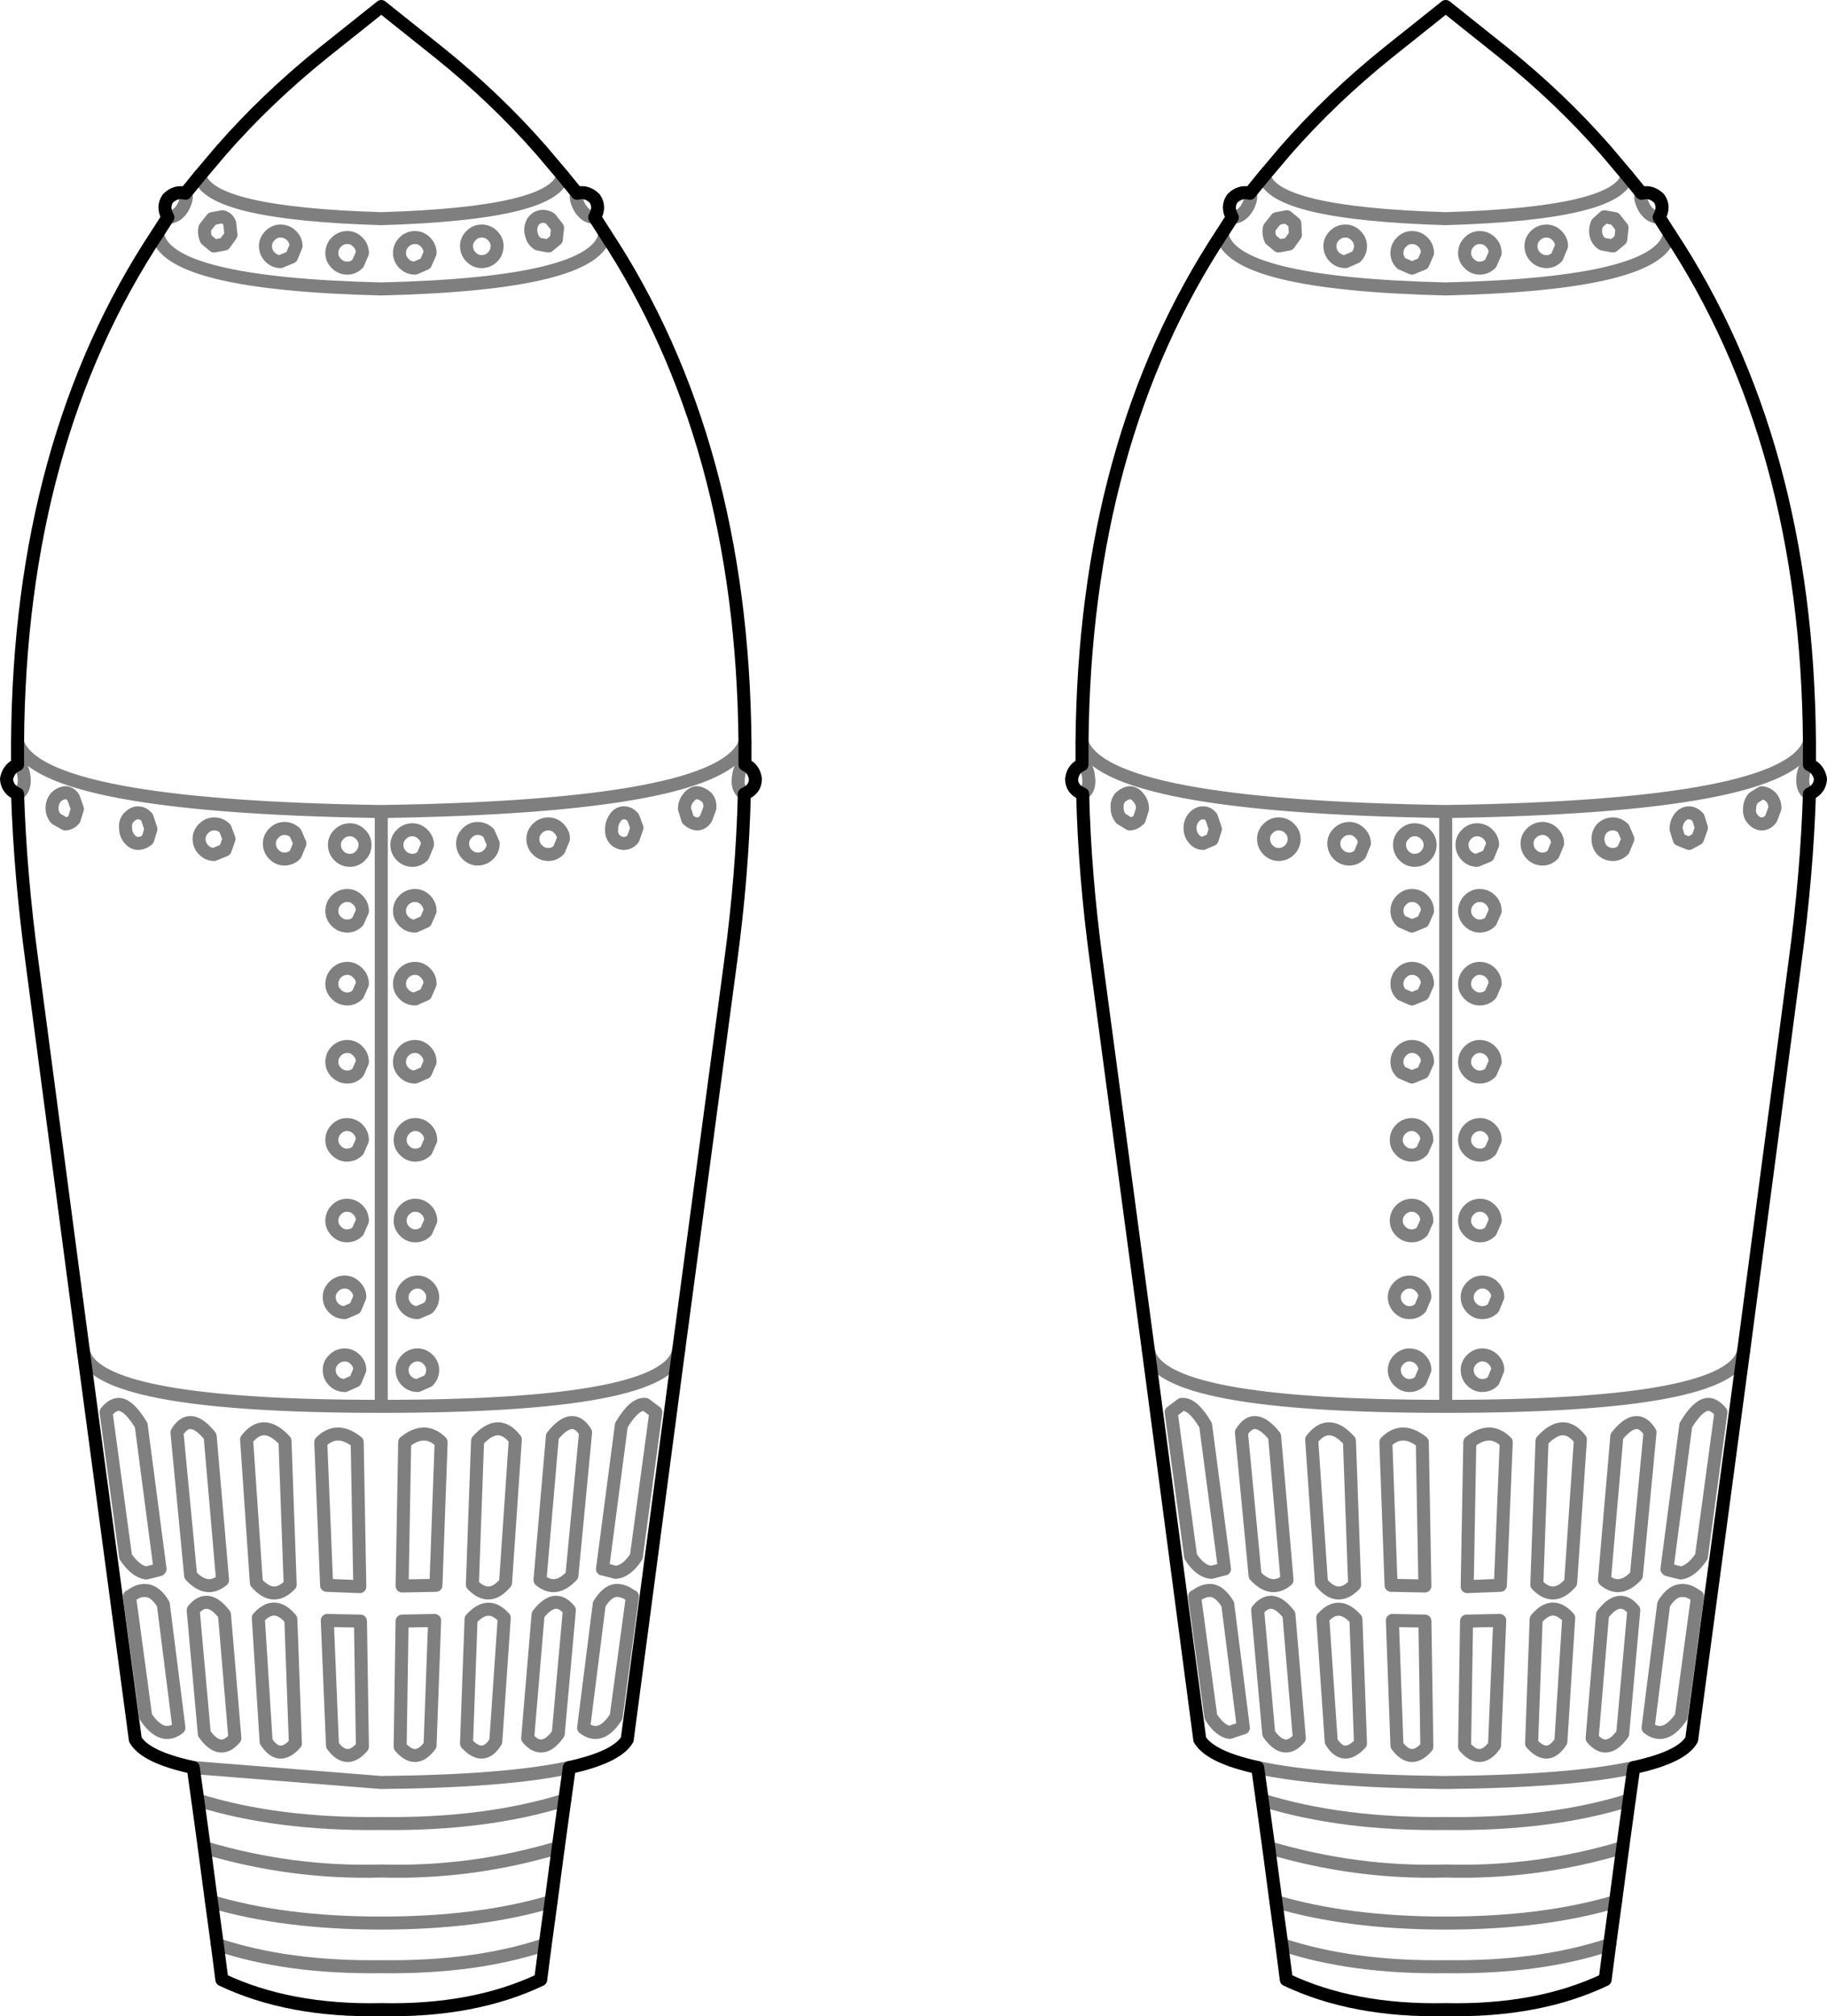 <?xml version="1.0" encoding="UTF-8" standalone="no"?>
<svg xmlns:xlink="http://www.w3.org/1999/xlink" height="154.9px" width="140.4px" xmlns="http://www.w3.org/2000/svg">
  <g transform="matrix(1.0, 0.0, 0.0, 1.0, -329.7, -172.15)">
    <path d="M342.6 188.85 L341.8 190.1 M376.2 190.1 L375.4 188.85 M374.05 187.0 L372.95 185.65 M345.05 185.65 L343.95 187.0 Q343.2 186.8 342.6 187.4 342.15 188.05 342.6 188.85 M345.05 185.65 L346.7 183.7 Q350.2 179.7 354.55 176.2 L359.0 172.65 363.45 176.2 Q367.8 179.7 371.3 183.7 L372.95 185.65 M374.05 187.0 Q374.8 186.8 375.4 187.4 375.85 188.05 375.4 188.85 M425.75 187.0 Q425.0 186.8 424.4 187.4 423.95 188.05 424.4 188.85 M425.75 187.0 L426.85 185.65 428.5 183.7 Q432.0 179.7 436.35 176.2 L440.8 172.65 445.25 176.2 Q449.6 179.7 453.1 183.7 L454.75 185.65 455.85 187.0 Q456.6 186.8 457.2 187.4 457.65 188.05 457.2 188.85 L458.0 190.1 Q468.6 206.1 468.75 229.2 L468.75 230.9 Q469.45 231.2 469.6 232.0 469.55 232.8 468.75 233.15 468.55 239.35 467.65 246.0 L463.7 275.9 459.7 305.8 Q458.95 307.15 455.25 307.95 L454.9 310.45 454.4 314.1 453.85 318.25 453.4 321.55 453.05 324.25 Q447.9 326.7 440.8 326.55 433.7 326.7 428.55 324.25 L428.2 321.55 427.75 318.25 427.2 314.1 426.7 310.45 426.35 307.95 Q422.7 307.15 421.9 305.8 L417.95 275.9 413.95 246.0 Q413.05 239.35 412.9 233.15 412.05 232.8 412.05 232.0 412.15 231.2 412.85 230.9 L412.85 229.2 Q413.05 206.1 423.6 190.1 L424.4 188.85 M386.9 233.15 Q387.75 232.8 387.75 232.0 387.65 231.2 386.95 230.9 L386.95 229.2 M381.85 275.9 L385.85 246.0 Q386.75 239.35 386.9 233.15 M331.05 230.9 Q330.35 231.2 330.2 232.0 330.25 232.8 331.05 233.15 331.25 239.35 332.15 246.0 L336.1 275.9 M331.05 230.9 L331.05 229.2 Q331.2 206.1 341.8 190.1 M381.85 275.9 L377.9 305.8 Q377.1 307.15 373.45 307.95 L373.1 310.45 372.6 314.1 372.05 318.25 371.6 321.55 371.25 324.25 Q366.1 326.7 359.0 326.55 351.9 326.7 346.75 324.25 L346.4 321.55 345.95 318.25 345.4 314.1 344.9 310.45 344.55 307.95 Q340.85 307.15 340.1 305.8 L336.1 275.9 M376.2 190.1 Q386.75 206.1 386.95 229.2" fill="none" stroke="#000000" stroke-linecap="round" stroke-linejoin="round" stroke-width="1.0"/>
    <path d="M343.95 187.0 Q344.15 187.35 343.75 188.1 343.3 188.85 342.6 188.85 M341.8 190.1 Q342.4 193.95 359.0 194.35 375.6 193.95 376.2 190.1 M375.4 188.85 Q374.7 188.85 374.25 188.1 373.85 187.35 374.05 187.0 M372.95 185.65 Q372.3 188.55 359.0 188.95 345.7 188.55 345.05 185.65 M352.45 191.05 L352.1 191.9 351.25 192.25 Q350.8 192.25 350.45 191.9 350.1 191.55 350.1 191.05 350.1 190.6 350.45 190.25 350.8 189.9 351.25 189.9 351.75 189.9 352.1 190.25 352.45 190.6 352.45 191.05 M347.35 189.3 L347.45 190.2 346.95 190.9 346.15 191.05 345.55 190.55 Q345.35 190.1 345.45 189.65 L346.0 188.95 346.8 188.8 Q347.2 188.9 347.35 189.3 M362.4 190.75 Q362.05 190.4 361.6 190.4 361.1 190.4 360.75 190.75 360.4 191.1 360.4 191.6 360.4 192.05 360.75 192.4 361.1 192.75 361.6 192.75 L362.4 192.4 362.75 191.6 Q362.75 191.1 362.4 190.75 M357.55 191.6 L357.2 192.4 Q356.85 192.75 356.4 192.75 355.9 192.75 355.55 192.4 355.2 192.05 355.2 191.6 355.2 191.1 355.55 190.75 355.9 190.4 356.4 190.4 356.85 190.4 357.2 190.75 357.55 191.1 357.55 191.6 M370.55 190.2 Q370.65 190.65 371.05 190.9 L371.85 191.05 372.45 190.55 372.55 189.65 372.0 188.95 Q371.6 188.7 371.2 188.8 370.8 188.9 370.6 189.3 370.4 189.75 370.55 190.2 M365.55 191.05 Q365.55 191.55 365.9 191.9 366.25 192.25 366.7 192.25 367.2 192.25 367.55 191.9 367.9 191.55 367.9 191.05 367.9 190.6 367.55 190.25 367.2 189.9 366.7 189.9 366.25 189.9 365.9 190.25 365.55 190.6 365.55 191.05 M424.4 188.85 Q425.1 188.85 425.55 188.1 425.95 187.35 425.75 187.0 M433.9 190.25 Q434.25 190.6 434.25 191.05 434.25 191.55 433.9 191.9 L433.1 192.25 Q432.6 192.25 432.25 191.9 431.9 191.55 431.9 191.05 431.9 190.6 432.25 190.25 432.6 189.9 433.1 189.9 433.55 189.9 433.9 190.25 M427.25 189.65 L427.8 188.95 428.6 188.8 429.2 189.3 429.25 190.2 428.75 190.9 427.95 191.05 427.35 190.55 Q427.15 190.1 427.25 189.65 M444.25 190.75 Q443.9 190.4 443.4 190.4 442.95 190.4 442.6 190.75 442.25 191.1 442.25 191.6 442.25 192.05 442.6 192.4 442.95 192.75 443.4 192.75 443.9 192.75 444.25 192.4 L444.6 191.6 Q444.6 191.1 444.25 190.75 M437.4 190.75 Q437.75 190.4 438.2 190.4 438.7 190.4 439.05 190.75 439.4 191.1 439.4 191.6 L439.05 192.4 438.2 192.75 437.4 192.4 Q437.05 192.05 437.05 191.6 437.05 191.1 437.4 190.75 M454.75 185.65 Q454.1 188.55 440.8 188.95 427.5 188.55 426.85 185.65 M423.6 190.1 Q424.2 193.95 440.8 194.35 457.4 193.95 458.0 190.1 M452.45 189.3 Q452.25 189.75 452.35 190.2 452.45 190.65 452.85 190.9 L453.65 191.05 454.25 190.55 454.35 189.65 453.8 188.95 453.0 188.8 452.45 189.3 M447.7 190.25 Q447.35 190.6 447.35 191.05 447.35 191.55 447.7 191.9 448.05 192.25 448.55 192.25 449.0 192.25 449.35 191.9 L449.7 191.05 Q449.7 190.6 449.35 190.25 449.0 189.9 448.55 189.9 448.05 189.9 447.7 190.25 M457.2 188.85 Q456.5 188.85 456.05 188.1 455.65 187.35 455.85 187.0 M458.8 234.95 Q458.5 235.35 458.5 235.85 L458.75 236.65 459.5 236.95 460.15 236.6 460.45 235.75 460.2 234.95 Q459.85 234.6 459.5 234.6 459.1 234.6 458.8 234.95 M464.15 234.3 Q464.1 234.75 464.4 235.1 464.7 235.45 465.1 235.45 465.5 235.45 465.8 235.05 L466.1 234.25 Q466.1 233.75 465.8 233.4 465.5 233.1 465.1 233.05 L464.45 233.45 Q464.15 233.8 464.15 234.3 M452.5 236.6 Q452.5 237.1 452.8 237.45 453.15 237.8 453.65 237.8 454.1 237.8 454.45 237.45 L454.8 236.6 454.45 235.8 Q454.1 235.45 453.65 235.45 453.15 235.45 452.8 235.8 452.5 236.15 452.5 236.6 M449.05 237.8 L449.4 236.95 Q449.4 236.5 449.05 236.15 448.7 235.8 448.25 235.8 447.75 235.8 447.4 236.15 447.05 236.5 447.05 236.95 447.05 237.45 447.4 237.8 447.75 238.15 448.25 238.15 448.7 238.15 449.05 237.8 M468.75 233.15 L468.7 233.15 Q468.15 232.75 468.25 231.85 468.35 231.0 468.75 230.9 M422.8 234.95 L423.1 235.85 422.85 236.65 422.15 236.95 Q421.75 236.95 421.45 236.6 421.15 236.25 421.15 235.75 421.15 235.3 421.45 234.95 421.75 234.6 422.15 234.6 422.55 234.6 422.8 234.95 M415.8 233.4 Q416.15 233.1 416.5 233.05 416.9 233.05 417.2 233.45 417.5 233.8 417.5 234.3 L417.25 235.1 Q416.9 235.45 416.5 235.45 L415.85 235.05 Q415.55 234.7 415.55 234.25 415.5 233.75 415.8 233.4 M412.9 233.15 Q413.5 232.75 413.35 231.85 413.25 231.0 412.9 230.9 L412.85 230.9 M432.2 236.95 Q432.2 236.5 432.55 236.15 432.9 235.8 433.4 235.8 433.85 235.8 434.2 236.15 434.55 236.5 434.55 236.95 L434.2 237.8 Q433.85 238.15 433.4 238.15 432.9 238.15 432.55 237.8 432.2 237.45 432.2 236.95 M428.8 235.8 Q429.15 236.15 429.15 236.6 429.15 237.1 428.8 237.45 428.45 237.8 427.95 237.8 427.5 237.8 427.15 237.45 426.8 237.1 426.8 236.6 426.8 236.15 427.15 235.8 427.5 235.45 427.95 235.45 428.45 235.45 428.8 235.8 M443.2 235.9 Q442.75 235.9 442.4 236.25 442.05 236.6 442.05 237.05 442.05 237.55 442.4 237.9 442.75 238.25 443.2 238.25 L444.05 237.9 444.4 237.05 Q444.4 236.6 444.05 236.25 443.7 235.9 443.2 235.9 M443.4 240.95 Q442.95 240.95 442.6 241.3 442.25 241.65 442.25 242.15 442.25 242.6 442.6 242.95 442.95 243.3 443.4 243.3 443.9 243.3 444.25 242.95 L444.6 242.15 Q444.6 241.65 444.25 241.3 443.9 240.95 443.4 240.95 M439.25 236.25 Q439.6 236.6 439.6 237.05 439.6 237.55 439.25 237.9 438.9 238.25 438.4 238.25 437.95 238.25 437.6 237.9 437.25 237.55 437.25 237.05 437.25 236.6 437.6 236.25 437.95 235.9 438.4 235.9 438.9 235.9 439.25 236.25 M439.05 241.3 Q439.4 241.65 439.4 242.15 L439.05 242.95 438.2 243.3 437.4 242.95 Q437.05 242.6 437.05 242.15 437.05 241.65 437.4 241.3 437.75 240.95 438.2 240.95 438.7 240.95 439.05 241.3 M438.2 246.55 Q438.7 246.55 439.05 246.9 439.4 247.25 439.4 247.75 L439.05 248.55 438.2 248.9 437.4 248.55 Q437.05 248.2 437.05 247.75 437.05 247.25 437.4 246.9 437.75 246.55 438.2 246.55 M442.6 246.9 Q442.25 247.25 442.25 247.75 442.25 248.2 442.6 248.55 442.95 248.9 443.4 248.9 443.9 248.9 444.25 248.55 L444.6 247.75 Q444.6 247.25 444.25 246.9 443.9 246.55 443.4 246.55 442.95 246.55 442.6 246.9 M412.85 229.2 Q414.6 234.1 440.8 234.5 467.05 234.1 468.75 229.2 M442.6 252.9 Q442.25 253.25 442.25 253.75 442.25 254.2 442.6 254.55 442.95 254.9 443.4 254.9 443.9 254.9 444.25 254.55 L444.6 253.75 Q444.6 253.25 444.25 252.9 443.9 252.55 443.4 252.55 442.95 252.55 442.6 252.9 M438.2 252.55 Q438.7 252.55 439.05 252.9 439.4 253.25 439.4 253.75 L439.05 254.55 438.2 254.9 437.4 254.55 Q437.05 254.2 437.05 253.75 437.05 253.25 437.4 252.9 437.75 252.55 438.2 252.55 M438.2 258.55 Q438.65 258.55 439.0 258.9 439.35 259.25 439.35 259.75 L439.0 260.55 Q438.65 260.9 438.2 260.9 437.7 260.9 437.35 260.55 437.0 260.2 437.0 259.75 437.0 259.25 437.35 258.9 437.7 258.55 438.2 258.55 M444.25 258.9 Q443.9 258.55 443.45 258.55 442.95 258.55 442.6 258.9 442.25 259.25 442.25 259.75 442.25 260.2 442.6 260.55 442.95 260.9 443.45 260.9 443.9 260.9 444.25 260.55 L444.6 259.75 Q444.6 259.25 444.25 258.9 M442.25 265.95 Q442.25 266.4 442.6 266.75 442.95 267.1 443.45 267.1 443.9 267.1 444.25 266.75 L444.6 265.95 Q444.6 265.45 444.25 265.1 443.9 264.75 443.45 264.75 442.95 264.75 442.6 265.1 442.25 265.45 442.25 265.95 M437.35 265.1 Q437.7 264.75 438.2 264.75 438.65 264.75 439.0 265.1 439.35 265.45 439.35 265.95 L439.0 266.75 Q438.65 267.1 438.2 267.1 437.7 267.1 437.35 266.75 437.0 266.4 437.0 265.95 437.0 265.45 437.35 265.1 M437.2 271.0 Q437.55 270.65 438.0 270.65 438.5 270.65 438.85 271.0 439.2 271.35 439.2 271.8 L438.85 272.65 Q438.5 273.0 438.0 273.0 437.55 273.0 437.2 272.65 436.85 272.3 436.85 271.8 436.85 271.35 437.2 271.0 M442.45 271.8 Q442.45 272.3 442.8 272.65 443.15 273.0 443.6 273.0 444.1 273.0 444.45 272.65 L444.8 271.8 Q444.8 271.35 444.45 271.0 444.1 270.65 443.6 270.65 443.15 270.65 442.8 271.0 442.45 271.35 442.45 271.8 M422.35 281.65 L423.8 292.7 423.75 292.7 422.8 292.95 Q421.95 292.9 421.2 291.75 L419.7 280.65 420.5 280.05 Q421.35 279.95 422.35 281.65 M421.55 294.8 Q422.05 294.4 422.55 294.35 423.35 294.25 424.05 295.4 L425.25 304.9 424.2 305.25 Q423.45 305.15 422.75 304.05 L421.5 294.8 421.55 294.8 M444.45 276.6 Q444.1 276.25 443.6 276.25 443.15 276.25 442.8 276.6 442.45 276.95 442.45 277.4 442.45 277.9 442.8 278.25 443.15 278.6 443.6 278.6 444.1 278.6 444.45 278.25 L444.8 277.4 Q444.8 276.95 444.45 276.6 M437.2 276.6 Q437.55 276.25 438.0 276.25 438.5 276.25 438.85 276.6 439.2 276.95 439.2 277.4 L438.85 278.25 Q438.5 278.6 438.0 278.6 437.55 278.6 437.2 278.25 436.85 277.9 436.85 277.4 436.85 276.95 437.2 276.6 M439.0 282.95 L439.2 294.0 439.15 294.0 436.6 293.95 436.2 282.95 Q437.45 281.7 439.0 282.95 M442.65 282.95 L442.45 294.05 445.0 293.95 445.45 282.95 Q444.2 281.7 442.65 282.95 M433.4 282.85 L433.8 293.9 Q432.5 295.25 431.25 293.75 L430.5 282.75 Q431.8 281.05 433.4 282.85 M428.6 293.55 Q427.4 294.55 426.15 293.2 L425.1 282.2 Q426.1 280.55 427.65 282.5 L428.6 293.5 428.6 293.55 M431.4 296.4 L431.35 296.45 432.0 305.95 Q432.95 307.5 434.25 306.1 L433.9 296.55 Q432.6 295.1 431.4 296.4 M428.75 296.2 L429.55 305.7 Q428.4 307.05 427.2 305.35 L426.35 295.9 426.35 295.85 Q427.45 294.5 428.75 296.2 M439.2 296.7 L439.35 306.35 Q438.15 307.75 437.05 306.25 L436.7 296.65 439.2 296.7 M444.9 296.65 L442.4 296.7 442.25 306.35 Q443.45 307.75 444.55 306.25 L444.95 296.65 444.9 296.65 M463.7 275.9 Q462.95 280.2 440.8 280.2 418.7 280.2 417.95 275.9 M459.25 281.65 L457.8 292.7 457.85 292.75 458.85 293.0 458.9 293.0 Q459.7 292.85 460.45 291.75 L461.95 280.65 Q461.5 280.1 461.05 280.05 L460.9 280.05 Q460.15 280.15 459.25 281.65 M451.15 282.75 L450.4 293.75 Q449.1 295.25 447.8 293.9 L448.2 282.85 Q449.85 281.05 451.15 282.75 M447.75 296.55 L447.4 306.1 Q448.65 307.5 449.65 305.95 L450.25 296.45 Q449.0 295.05 447.75 296.55 M455.45 293.2 L456.5 282.2 Q455.5 280.55 453.95 282.5 L453.0 293.5 453.0 293.55 Q454.2 294.55 455.45 293.2 M452.85 296.2 L452.05 305.7 Q453.2 307.05 454.4 305.35 L455.25 295.9 455.25 295.85 Q454.15 294.5 452.85 296.2 M457.55 295.4 L456.35 304.9 Q456.85 305.3 457.35 305.25 L457.4 305.25 Q458.15 305.15 458.9 304.05 L460.15 294.8 460.1 294.8 Q459.55 294.35 459.05 294.35 458.2 294.3 457.55 295.4 M440.8 234.5 L440.8 280.2 M382.55 235.1 Q382.9 235.45 383.3 235.45 383.65 235.45 383.95 235.05 L384.25 234.25 Q384.3 233.75 384.0 233.4 383.65 233.1 383.3 233.05 382.9 233.05 382.6 233.45 382.3 233.8 382.3 234.3 L382.55 235.1 M377.65 234.6 Q377.25 234.6 377.0 234.95 376.7 235.35 376.7 235.85 376.65 236.3 376.95 236.65 377.25 236.95 377.65 236.95 378.05 236.95 378.35 236.6 L378.65 235.75 378.35 234.95 Q378.05 234.6 377.65 234.6 M371.85 235.45 Q371.35 235.45 371.0 235.8 370.65 236.15 370.65 236.6 370.65 237.1 371.0 237.45 371.35 237.8 371.85 237.8 372.3 237.8 372.65 237.45 L373.0 236.6 Q373.0 236.15 372.65 235.8 372.3 235.45 371.85 235.45 M365.6 236.15 Q365.25 236.5 365.25 236.95 365.25 237.45 365.6 237.8 365.95 238.15 366.4 238.15 366.9 238.15 367.25 237.8 367.6 237.45 367.6 236.95 L367.25 236.15 Q366.9 235.8 366.4 235.8 365.95 235.8 365.6 236.15 M386.95 230.9 L386.9 230.9 Q386.55 231.0 386.45 231.85 386.3 232.75 386.9 233.15 M386.95 229.2 Q385.2 234.1 359.0 234.5 L359.0 280.2 Q381.1 280.2 381.85 275.9 M335.4 235.1 Q335.1 235.45 334.7 235.45 L334.0 235.05 Q333.7 234.7 333.7 234.25 333.7 233.75 334.0 233.4 334.3 233.1 334.7 233.05 335.1 233.05 335.35 233.45 L335.65 234.3 335.4 235.1 M340.3 234.6 Q340.7 234.6 341.0 234.95 L341.3 235.85 341.05 236.65 Q340.7 236.95 340.3 236.95 339.95 236.95 339.65 236.6 339.35 236.25 339.35 235.75 339.3 235.3 339.6 234.95 339.95 234.6 340.3 234.6 M331.05 233.15 L331.1 233.15 Q331.65 232.75 331.55 231.85 331.45 231.0 331.05 230.9 M336.1 275.9 Q336.85 280.2 359.0 280.2 M351.55 235.8 Q352.05 235.8 352.4 236.15 L352.75 236.95 352.4 237.8 Q352.05 238.15 351.55 238.15 351.1 238.15 350.75 237.8 350.4 237.45 350.4 236.95 350.4 236.5 350.75 236.15 351.1 235.8 351.55 235.8 M346.15 237.8 Q345.7 237.8 345.35 237.45 345.0 237.1 345.0 236.6 345.0 236.15 345.35 235.8 345.7 235.45 346.15 235.45 346.65 235.45 347.0 235.8 L347.3 236.6 347.0 237.45 346.15 237.8 M362.55 237.05 Q362.55 236.6 362.2 236.25 361.85 235.9 361.4 235.9 360.9 235.9 360.55 236.25 360.2 236.6 360.2 237.05 360.2 237.55 360.55 237.9 360.9 238.25 361.4 238.25 361.85 238.25 362.2 237.9 L362.55 237.05 M360.75 241.3 Q360.4 241.65 360.4 242.15 360.4 242.6 360.75 242.95 361.1 243.3 361.6 243.3 L362.4 242.95 362.75 242.15 Q362.75 241.65 362.4 241.3 362.05 240.95 361.6 240.95 361.1 240.95 360.75 241.3 M357.75 237.05 Q357.75 237.55 357.4 237.9 357.05 238.25 356.6 238.25 356.1 238.25 355.75 237.9 355.4 237.55 355.4 237.05 355.4 236.6 355.75 236.25 356.1 235.9 356.6 235.9 357.05 235.9 357.4 236.25 357.75 236.6 357.75 237.05 M356.4 240.95 Q356.85 240.95 357.2 241.3 357.55 241.65 357.55 242.15 L357.2 242.95 Q356.85 243.3 356.4 243.3 355.9 243.3 355.55 242.95 355.2 242.6 355.2 242.15 355.2 241.65 355.55 241.3 355.9 240.95 356.4 240.95 M357.2 246.9 Q357.55 247.25 357.55 247.75 L357.2 248.55 Q356.85 248.9 356.4 248.9 355.9 248.9 355.55 248.55 355.2 248.2 355.2 247.75 355.2 247.25 355.55 246.9 355.9 246.55 356.4 246.55 356.85 246.55 357.2 246.9 M361.6 246.55 Q361.1 246.55 360.75 246.9 360.4 247.25 360.4 247.75 360.4 248.2 360.75 248.55 361.1 248.9 361.6 248.9 L362.4 248.55 362.75 247.75 Q362.75 247.25 362.4 246.9 362.05 246.55 361.6 246.55 M331.05 229.2 Q332.75 234.1 359.0 234.5 M360.75 252.9 Q360.4 253.25 360.4 253.75 360.4 254.2 360.75 254.55 361.1 254.9 361.6 254.9 L362.4 254.55 362.75 253.75 Q362.75 253.25 362.4 252.9 362.05 252.55 361.6 252.55 361.1 252.55 360.75 252.9 M357.2 252.9 Q357.55 253.25 357.55 253.75 L357.2 254.55 Q356.85 254.9 356.4 254.9 355.9 254.9 355.55 254.55 355.2 254.2 355.2 253.75 355.2 253.25 355.55 252.9 355.9 252.55 356.4 252.55 356.85 252.55 357.2 252.9 M355.55 258.9 Q355.9 258.55 356.35 258.55 356.85 258.55 357.2 258.9 357.55 259.25 357.55 259.75 L357.2 260.55 Q356.85 260.9 356.35 260.9 355.9 260.9 355.55 260.55 355.2 260.2 355.2 259.75 355.2 259.25 355.55 258.9 M360.45 259.75 Q360.45 260.2 360.8 260.55 361.15 260.9 361.6 260.9 362.1 260.9 362.45 260.55 L362.8 259.75 Q362.8 259.25 362.45 258.9 362.1 258.55 361.6 258.55 361.15 258.55 360.8 258.9 360.45 259.25 360.45 259.75 M360.45 265.95 Q360.45 266.4 360.8 266.75 361.15 267.1 361.6 267.1 362.1 267.1 362.45 266.75 L362.8 265.95 Q362.8 265.45 362.45 265.1 362.1 264.75 361.6 264.75 361.15 264.75 360.8 265.1 360.45 265.45 360.45 265.95 M355.55 265.1 Q355.9 264.75 356.35 264.75 356.85 264.75 357.2 265.1 357.55 265.45 357.55 265.95 L357.2 266.75 Q356.85 267.1 356.35 267.1 355.9 267.1 355.55 266.75 355.2 266.4 355.2 265.95 355.2 265.45 355.55 265.1 M355.35 271.0 Q355.7 270.65 356.2 270.65 356.65 270.65 357.0 271.0 357.35 271.35 357.35 271.8 L357.0 272.65 356.2 273.0 Q355.7 273.0 355.35 272.65 355.0 272.3 355.0 271.8 355.0 271.35 355.35 271.0 M360.6 271.8 Q360.6 272.3 360.95 272.65 361.3 273.0 361.8 273.0 L362.6 272.65 Q362.95 272.3 362.95 271.8 362.95 271.35 362.6 271.0 362.25 270.65 361.8 270.65 361.3 270.65 360.95 271.0 360.6 271.35 360.6 271.8 M338.75 280.05 L338.9 280.05 Q339.65 280.15 340.55 281.65 L342.0 292.7 341.95 292.75 340.95 293.0 340.9 293.0 Q340.1 292.85 339.35 291.75 L337.85 280.65 Q338.3 280.1 338.75 280.05 M342.25 295.4 L343.45 304.9 Q342.95 305.3 342.45 305.25 L342.4 305.25 Q341.65 305.15 340.9 304.05 L339.65 294.8 339.7 294.8 Q340.25 294.35 340.75 294.35 341.6 294.3 342.25 295.4 M360.6 277.4 Q360.6 277.9 360.95 278.25 361.3 278.6 361.8 278.6 L362.6 278.25 Q362.95 277.9 362.95 277.4 362.95 276.95 362.6 276.6 362.25 276.25 361.8 276.25 361.3 276.25 360.95 276.6 360.6 276.95 360.6 277.4 M357.0 278.25 L356.2 278.6 Q355.7 278.6 355.35 278.25 355.0 277.9 355.0 277.4 355.0 276.95 355.35 276.6 355.7 276.25 356.2 276.25 356.65 276.25 357.0 276.6 357.35 276.95 357.35 277.4 L357.0 278.25 M360.8 282.95 L360.6 294.0 360.65 294.0 363.2 293.95 363.6 282.95 Q362.35 281.7 360.8 282.95 M348.65 282.75 L349.4 293.75 Q350.7 295.25 352.0 293.9 L351.6 282.85 Q349.95 281.05 348.65 282.75 M344.35 293.2 L343.3 282.2 Q344.3 280.55 345.85 282.5 L346.8 293.5 346.8 293.55 Q345.6 294.55 344.35 293.2 M346.95 296.2 L347.75 305.7 Q346.6 307.05 345.4 305.35 L344.55 295.9 344.55 295.85 Q345.65 294.5 346.95 296.2 M352.05 296.55 L352.4 306.1 Q351.15 307.5 350.15 305.95 L349.55 296.45 Q350.8 295.05 352.05 296.55 M354.9 296.65 L357.4 296.7 357.55 306.35 Q356.35 307.75 355.25 306.25 L354.85 296.65 354.9 296.65 M354.8 293.95 L354.35 282.95 Q355.6 281.7 357.15 282.95 L357.35 294.05 354.8 293.95 M360.6 296.7 L360.45 306.35 Q361.65 307.75 362.75 306.25 L363.1 296.65 360.6 296.7 M377.45 281.65 L376.0 292.7 376.05 292.7 377.0 292.95 Q377.85 292.9 378.6 291.75 L380.1 280.65 379.3 280.05 Q378.45 279.95 377.45 281.65 M366.4 282.85 L366.0 293.9 Q367.3 295.25 368.55 293.75 L369.3 282.75 Q368.0 281.05 366.4 282.85 M368.45 296.45 L367.8 305.95 Q366.85 307.5 365.55 306.1 L365.9 296.55 Q367.2 295.1 368.4 296.4 L368.45 296.45 M373.65 293.2 L374.7 282.2 Q373.7 280.55 372.15 282.5 L371.2 293.5 371.2 293.55 Q372.4 294.55 373.65 293.2 M371.05 296.2 L370.25 305.7 Q371.4 307.05 372.6 305.35 L373.45 295.9 373.45 295.85 Q372.35 294.5 371.05 296.2 M378.25 294.8 Q377.75 294.4 377.25 294.35 376.45 294.25 375.75 295.4 L374.55 304.9 Q375.05 305.3 375.6 305.25 376.35 305.15 377.05 304.05 L378.3 294.8 378.25 294.8 M373.45 307.95 Q368.65 309.0 359.0 309.1 L344.55 307.95 M345.95 318.25 Q351.5 319.9 359.0 319.9 366.5 319.9 372.05 318.25 M372.6 314.1 Q365.9 316.1 359.0 315.9 352.1 316.1 345.4 314.1 M344.9 310.45 Q350.95 312.35 359.0 312.25 367.0 312.35 373.1 310.45 M371.6 321.55 Q366.2 323.35 359.0 323.25 351.8 323.35 346.4 321.55 M454.9 310.45 Q448.85 312.35 440.8 312.25 432.8 312.35 426.7 310.45 M454.4 314.1 Q447.7 316.1 440.8 315.9 433.9 316.1 427.2 314.1 M453.85 318.25 Q448.3 319.9 440.8 319.9 433.3 319.9 427.75 318.25 M455.25 307.95 Q450.5 309.0 440.8 309.1 431.15 309.0 426.35 307.95 M453.4 321.55 Q448.0 323.35 440.8 323.25 433.6 323.35 428.2 321.55" fill="none" stroke="#000000" stroke-linecap="round" stroke-linejoin="round" stroke-opacity="0.502" stroke-width="1.0"/>
  </g>
</svg>
